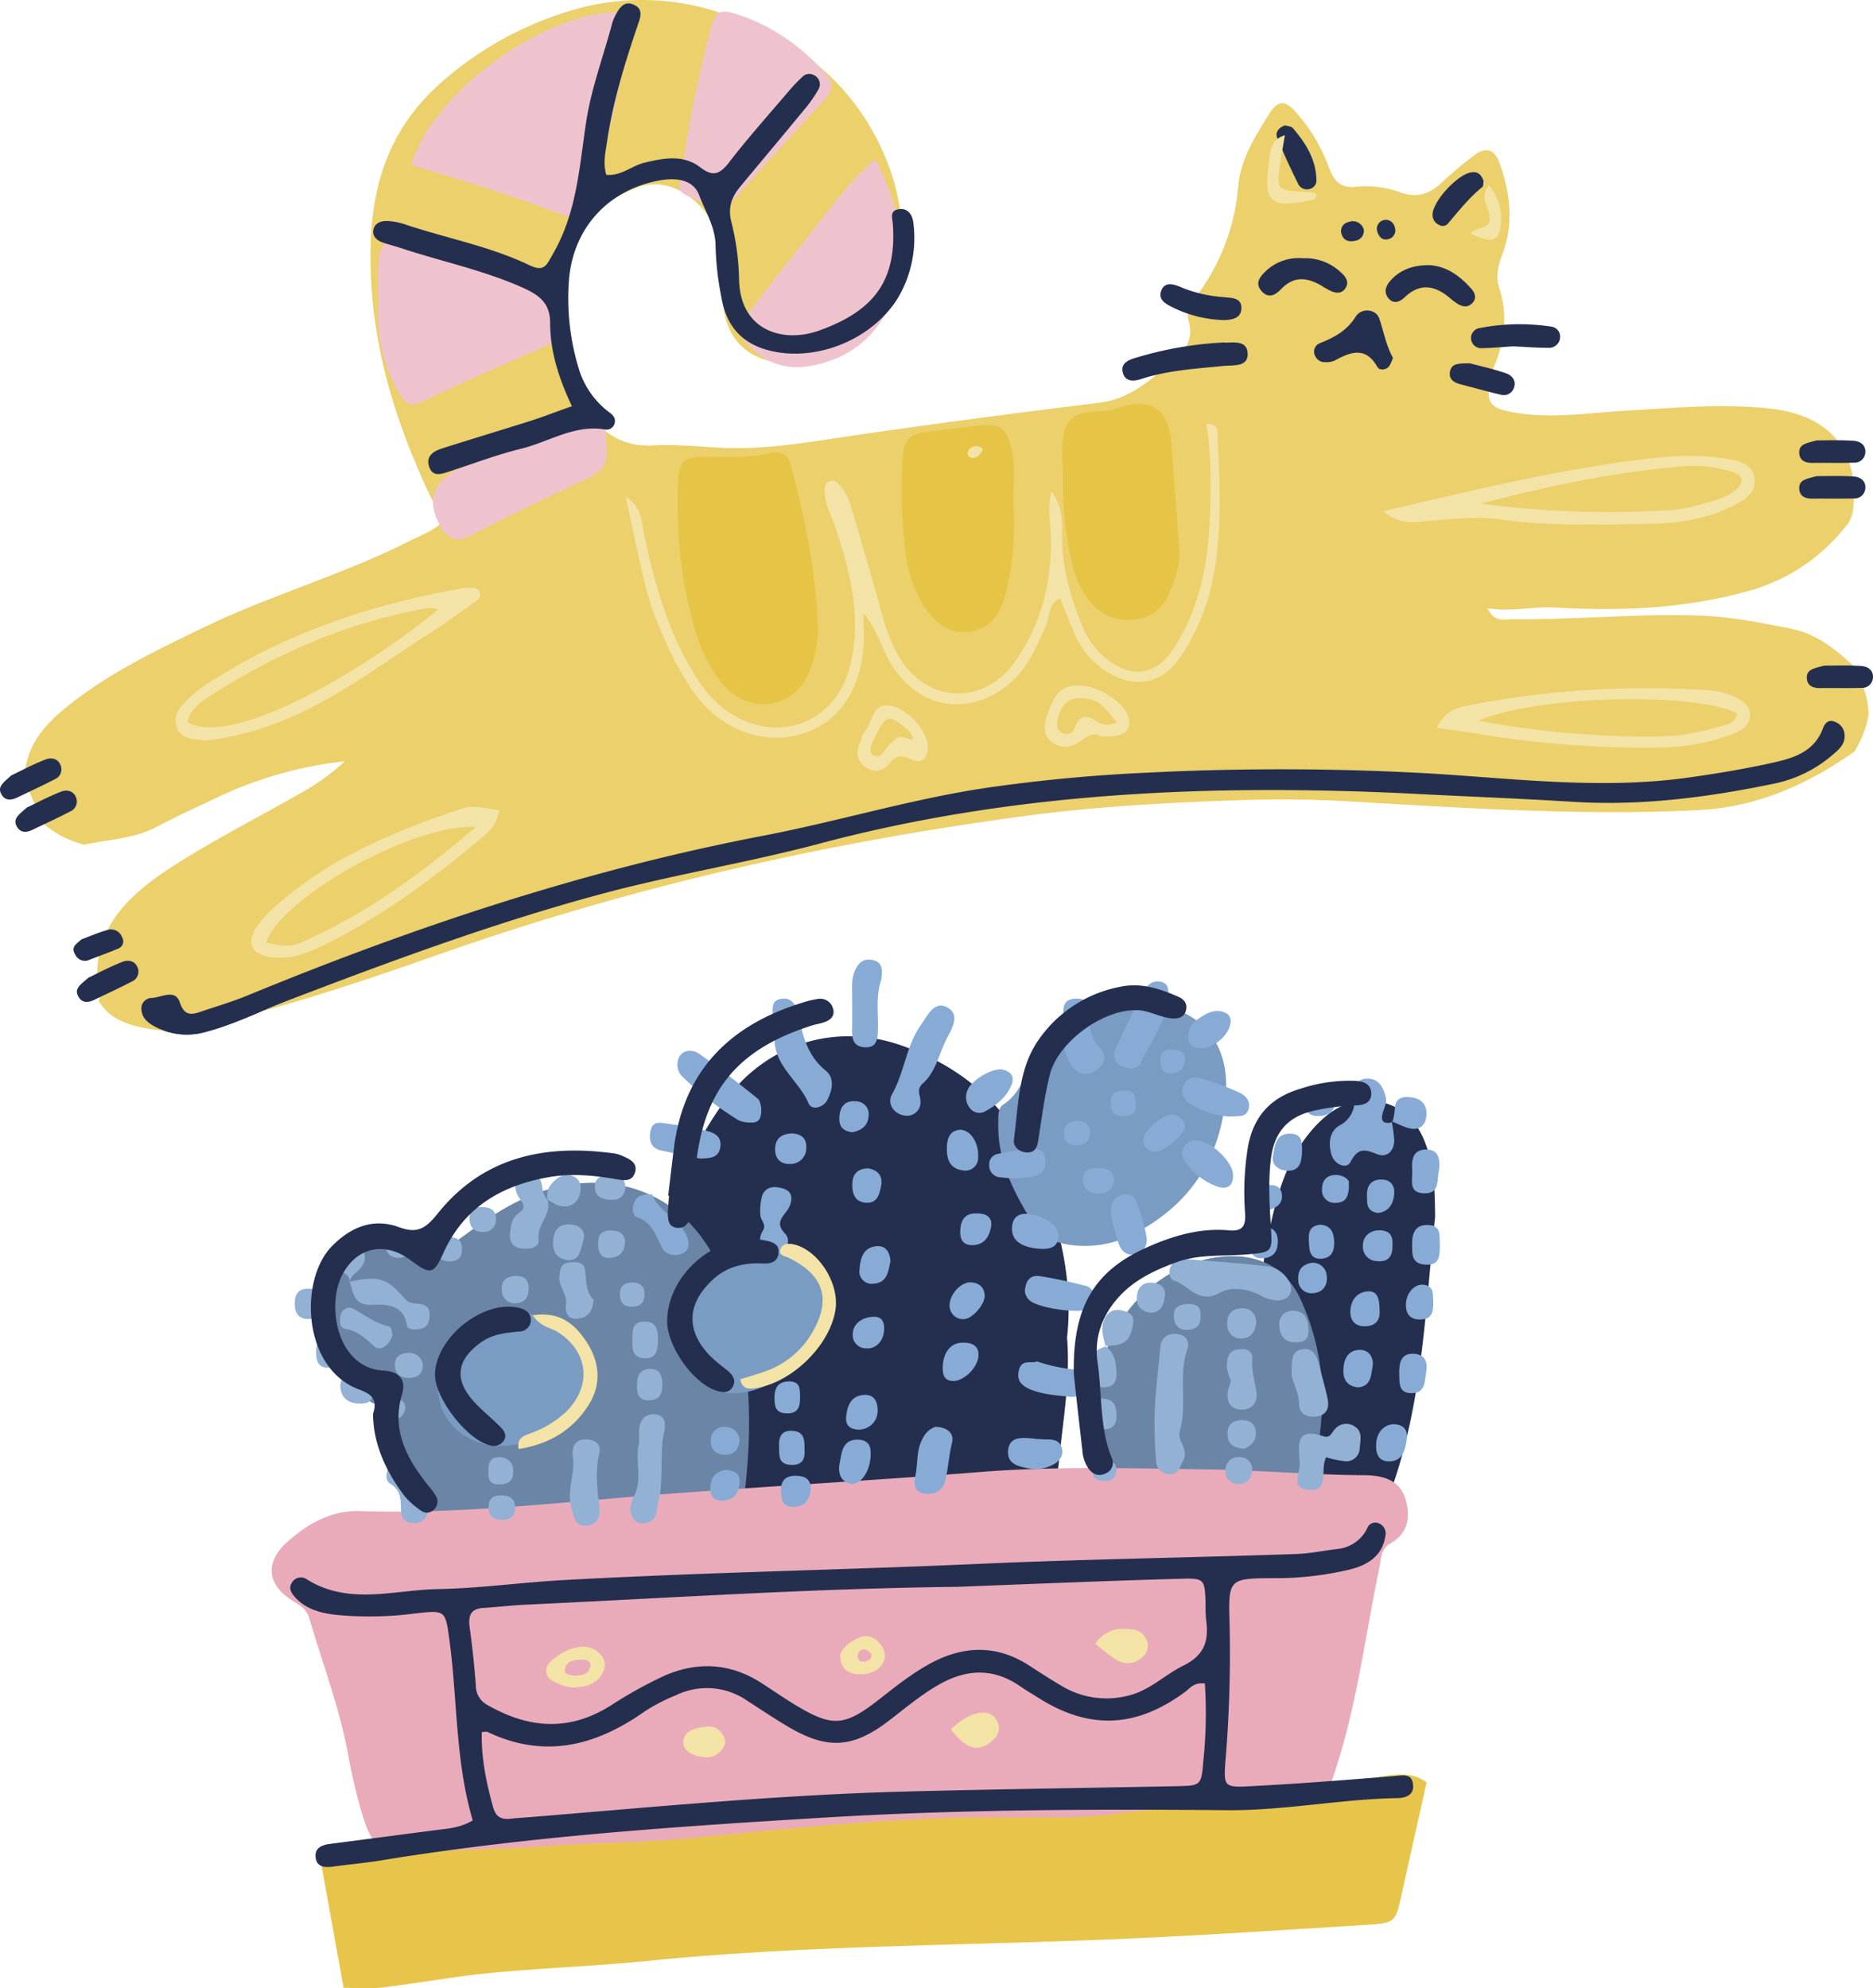 <svg xmlns="http://www.w3.org/2000/svg" viewBox="0.033 0.007 491.554 521.714" style=""><g><g data-name="Layer 2"><g data-name="Ñëîé 1"><path d="M280.07 351c.9 11.1-1.08 21.71-2.11 32.37-.87 9.09-4.63 17.4-7.79 25.84a9.21 9.21 0 0 1-5.2 5.29c-20 8.67-40.54 9.07-61.28 3.37-9.78-2.69-15.59-9.8-18.44-19.35a138.82 138.82 0 0 1-5.34-32.5c-.16-3.16-.28-6-3.17-8.25s-3.85-5.6-3.51-9.13c1.32-13.46 1.6-27.07 6.42-40A74.53 74.53 0 0 1 192.56 286c11-12.85 27.81-17.25 43.73-11.78 18.62 6.39 31 19 37.76 37.3 4.75 12.86 7.51 26.01 6.02 39.48z" fill="#242f4f"></path><path d="M376.67 319.26c-2.85 26.62-3.37 53.65-14.35 78.8-2.35 5.39-3.94 11.32-10.43 13.61-2.19.77-2.14 3.08-2.62 5a40.72 40.72 0 0 1-2.24 7.26c-1.92 4.06-5.94 6-9.68 5.1-3.93-.95-6.48-4.27-6.44-8.81a30.73 30.73 0 0 1 .91-5.83 218.33 218.33 0 0 0 4.58-32.69c.18-3.49.47-6.54-3.73-8.35-3.39-1.45-4.56-5-4.29-8.58 1.21-16.33 2.18-32.71 6.37-48.64 1.89-7.15 4.68-13.93 9.6-19.63s10.93-9.2 18.66-7.19c7.42 1.93 10.65 7.77 12.34 14.77 1.21 5 1.24 10.07 1.32 15.18z" fill="#242f4f"></path><path d="M90.2 521.6c-2.25-12.5-4.34-24.06-6.55-36.31a46.3 46.3 0 0 1 6.74-.73c25.77 1.05 51.26-2.72 76.88-4.26 26.19-1.59 52.4-2.87 78.6-4.27 31.27-1.68 62.56-3.15 93.8-5.18 6.95-.45 13.73-3 20.65-4.28 4.93-.88 10.07-2 14.1 1.14-2.22 10-4.37 19.54-6.49 29.13-1.66 7.5-1.63 7.76-9.22 8.23-23.94 1.49-47.88 3.1-71.85 4-38.91 1.49-77.87 1.55-116.67 5.45-13.76 1.39-27.6 1.86-41.36 3.17-9.51.91-18.93 2.68-28.43 3.81-3.32.43-6.73.1-10.2.1z" fill="#e7c54a"></path><path d="M103.42 371.7a51.5 51.5 0 0 0-5.26-3.42c-13.56-6.56-13.65-20.87-9.42-31.4 4.07-10.13 12.44-12.77 21.9-7.36a17.33 17.33 0 0 1 2 1.37c7.64-5.3 14.35-11 22-15 21.26-11.2 45.72-5.83 55.51 19.91 7.16 18.84 7.63 38.58 5 58.39-.87 6.67-5.43 10.75-11.67 11.91-17.7 3.27-35.27 8.06-53.6 5.93a90.63 90.63 0 0 0-10.94-.33c-6.66.06-10.29-2.15-11.41-8.7-1.79-10.26-2.77-20.63-4.11-31.3z" fill="#6a85a6"></path><path d="M288.15 373.48c.2-3.79.11-8.33.72-12.77 2.05-15.12 15-28.32 29.7-30.68 10.44-1.68 18.79 1.76 23 11.38a63.47 63.47 0 0 1 5.43 21.86c.41 8.6-1.09 17.36-2.5 25.93-1 6.26-5.27 8.77-11.53 8.62a143.92 143.92 0 0 0-15 .28c-3.28.26-5.24 2-5.9 5.86-1.09 6.32-4.28 8.89-9.32 8.88-4.72 0-8.55-3.08-10-8.7a157.22 157.22 0 0 1-3.49-16.48c-.75-4.43-.75-8.97-1.11-14.18z" fill="#6a85a6"></path><path d="M266.14 476.89c-29.46-.44-57.46 2.82-85.48 5.49-12.91 1.23-25.86 1.08-38.78 2.1-10.65.83-21.38.59-32 1.7-9.13 1-12.09-1.05-14.78-10.08a146.81 146.81 0 0 1-3.69-15.61c-2.23-12.26-6.7-23.85-10.17-35.74-.75-2.57-2.29-3.39-4.25-4.6-7-4.29-7.58-10.33-1.31-15.79 5.34-4.65 11.4-8.13 19-7.87 25.69.85 51.17-2.17 76.71-4.19 28.61-2.25 57.29-3.76 85.9-6.05 19.73-1.58 39.47-.95 59.19-.69 13.78.19 27.56 1.44 41.36 1.53 4.75 0 9.37 1 11 6.1 1.44 4.52.91 9.08-3.89 11.8-2.68 1.52-2.43 4.14-2.95 6.57-3.4 16.23-5.46 32.74-10.21 48.69-4 13.21-3.91 13.34-17.65 13.19a302.48 302.48 0 0 0-43 2.7c-8.76 1.16-17.51.45-25 .75z" fill="#e9abba"></path><path d="M298.89 263.31c14.86 0 24 9.24 22.84 23.94-1.25 16.38-9.21 28.75-23.91 36.42a27.83 27.83 0 0 1-16.4 3.06c-4.1-.47-8-2-10.11-5.45-5.09-8.12-9.57-16.6-9.28-26.65 0-1.71-.13-3.85 1.27-4.76 4.85-3.15 5.93-8.75 9-13 6.56-8.95 15.02-14.37 26.59-13.56z" fill="#7a9bc2"></path><path d="M177.8 347.46c.14-14.84 11.29-24.16 25.63-21.41 12.42 2.39 18 15.31 11.09 25.94a31.74 31.74 0 0 1-11.73 10.73c-13.52 7.28-25.14.13-24.99-15.26z" fill="#7a9bc2"></path><path d="M136.49 344.7c7.53-.07 14.3 4.44 16.66 11 2.22 6.13-.15 13.41-5.84 18a25.86 25.86 0 0 1-14.73 5.64c-9 .67-16.65-5.35-17.47-13.44-1.15-11.23 3.27-17.78 13.38-19.54 2.76-.46 5.27-2.09 8-1.66z" fill="#7a9bc2"></path><path d="M308.45 350c3.07.14 3.85 2.12 3.18 4.08-2.42 7 .09 14.45-2 21.52-.73 2.51 2.66 4.85.78 7.93-.88 1.43-1.06 3.32-3.13 3.3a3.61 3.61 0 0 1-3.87-3.62c-.24-3-.35-6.12-.38-9.1-.07-7 .91-13.94 1.57-20.9.26-2.39 1.99-3.21 3.85-3.21z" fill="#93b1d4"></path><path d="M335.47 341.23a9.07 9.07 0 0 1-4.77-1.41c-3.45-1.74-7.6-2.25-10.55-.59-5.55 3.12-8.12-2-12-3.21-1.15-.35-1.59-2.2-.86-3.69a3.22 3.22 0 0 1 3.32-2c7.38.6 14.77 1.1 22.12 1.94a7.74 7.74 0 0 1 5.43 3.68c1.67 2.6.37 5.16-2.69 5.28z" fill="#93b1d4"></path><path d="M365.25 294.19a35.41 35.41 0 0 1 .69 5c0 2.78-1.92 4.64-4.3 3.73-3.27-1.25-5.11-2-7.19 2-1 2-4.26.65-5-2-.8-2.84-.58-6 2.11-7.59a7.15 7.15 0 0 0 3.86-7.57c-.2-2.41.49-4.72 3.45-4.74s4.24 2.28 4.84 4.89c.41 1.75-.74 3.24-.95 4.87-.27 2.13 1.29 2 2.75 1.7z" fill="#88abd6"></path><path d="M202.66 267.75c.46-2.39-.79-5.32 2.59-5.69 2.83-.3 3.76 1.87 4.27 4.22 1.19 5.48 2.4 10.8 7.24 14.67 2.42 1.93 1.7 5.24.36 7.75-1.05 2-4.11 2.7-4.86.87-2.41-5.81-8.6-9.49-8.94-16.35-.1-1.95-.47-3.89-.66-5.47z" fill="#88abd6"></path><path d="M238.59 292.74c-3.35.34-6.05-2.8-4.45-5.62 3.3-5.8 3.68-12.73 7.62-18.24 1.79-2.51 3.43-6.33 6.83-4.56 3.56 1.85 1.29 5.56-.07 8.17-2.06 3.95-2.82 8.69-6.26 11.76-1.82 1.62-.72 3-.68 4.53a3.52 3.52 0 0 1-2.99 3.96z" fill="#88abd6"></path><path d="M199.79 290.55c.16 2.73-.43 4.13-2.69 4a7.46 7.46 0 0 1-3.24-.59 85.26 85.26 0 0 1-14.54-11.26 4.42 4.42 0 0 1-1-5.41c1.14-2 3.68-1.86 5.25-.75 5.24 3.71 10.29 7.69 15.29 11.71.74.59.81 1.98.93 2.3z" fill="#88abd6"></path><path d="M306.74 262.41c-1.1 5.84-4.58 11-7.37 16.47-1 1.93-3.46 1.7-5.3.75a3.32 3.32 0 0 1-1.25-4.45c2.41-5.35 5.06-10.6 7.87-15.75a3.59 3.59 0 0 1 4.37-1.71c2.07.73 1.43 2.73 1.68 4.69z" fill="#88abd6"></path><path d="M167.77 378.6c0-1.11-.06-2.23 0-3.34.16-2.59 1.43-4.34 4.16-4.16s2.83 2.66 2.44 4.42c-1.4 6.23 0 12.66-1.62 18.87-.48 1.87-.15 4-2.36 4.94a3.26 3.26 0 0 1-3.88-.54c-1.71-2-1.09-4.15-.05-6.22 2.26-4.48.17-9.39 1.31-13.97z" fill="#93b1d4"></path><path d="M348.06 382.38c-1.69 3.56 1 8.89-4.35 8.57s-2.28-4.52-2.58-7.49c-.52-5.31-.53-8.77 6.24-6.59 1.91.62 2.21-1.18 3.11-2a3.92 3.92 0 0 1 5.32-.39c1.87 1.33 1.22 3.54 1.08 5.44a3.49 3.49 0 0 1-3.9 3.49 26.93 26.93 0 0 1-4.92-1.03z" fill="#93b1d4"></path><path d="M231.33 257c-1.52 4.4-.75 8.93-.89 13.38-.08 2.47-.39 4.63-3.54 4.42-3-.21-3.31-2.34-3.25-4.8.09-3.64 0-7.28 0-10.92a11.07 11.07 0 0 1 .36-3.32c.72-2.24 1.91-4.3 4.68-3.91 3.14.41 2.91 2.85 2.64 5.15z" fill="#88abd6"></path><path d="M150.48 383a15.59 15.59 0 0 1-.18-1.66c0-2.35 1.08-3.62 3.52-3.62s4 1.23 3.5 3.54c-1.09 4.69-.6 9.28 0 13.92.31 2.48-.26 4.71-3 5.11-3.34.48-3.54-1.93-4.32-4.62-1.26-4.41.75-8.42.48-12.67z" fill="#93b1d4"></path><path d="M279.05 269.44a5.89 5.89 0 0 1 0-.84c.39-2.52-1.13-6.25 3.12-6.55 4.41-.31 3.4 3.4 3.7 6s.73 4.74 2.73 6.76c2.18 2.21 1.31 4.78-1.27 6.26s-4.83.66-6.36-1.91c-1.8-3.01-1.97-6.35-1.92-9.72z" fill="#88abd6"></path><path d="M245.49 374.41c3.14.07 5 1.64 4.4 4.15-.79 3.26-1 6.58-1.74 9.8-.58 2.69-2.87 4.11-5.77 3.5-2.63-.56-2.51-2.75-2.1-4.68.68-3.23.19-6.69 1.91-9.72a5.73 5.73 0 0 1 3.3-3.05z" fill="#88abd6"></path><path d="M91.76 336.34c7.51-1.69 9.76-1.09 14.54 4.47 1.36 1.57 3 1.06 4.58 1.48 1.75.47 2 1.77 1.88 3.23s-.59 2.76-2.23 3.12c-1.39.29-3.52.45-3.71-.91-.8-5.55-5.84-5.52-8.82-5.35-5.22.28-5.15-3.05-6.21-6z" fill="#93b1d4"></path><path d="M339 360.6c0-3.77 0-5.93 2.45-6.48 2.74-.62 4 1.07 4.64 3.54.78 3.2 1.76 6.36 2.41 9.58.41 2.09-.29 4-2.69 4.41s-4.82-.43-4.83-3.15c-.06-3.43-1.98-6.34-1.98-7.9z" fill="#93b1d4"></path><path d="M143.62 314.77c1.47 3.86-2.79 6.42-2.23 10.33.34 2.3-2.35 2.73-4.4 2.51-2.38-.26-3.35-1.79-3.11-4.09.2-2 .54-3.94 2.27-5.18 1.4-1 1.7-1.87.58-3.36-2-2.65-2.21-5.43 1.43-6.57s4 1.74 4.4 4.39a7.09 7.09 0 0 0 1.23 2.17z" fill="#93b1d4"></path><path d="M183.78 304c-3-.61-6.58-1.3-10.13-2.08-2.84-.62-3.39-2.71-2.9-5.16.57-2.85 2.87-2.14 4.7-1.88 3.34.48 6.66 1.06 9.94 1.83 2.32.54 4.29 1.71 3.62 4.65-.56 2.45-2.6 2.58-5.23 2.64z" fill="#88abd6"></path><path d="M322.88 293a21.18 21.18 0 0 1-10.56-3.49 3.6 3.6 0 0 1-1.82-4.24 3.53 3.53 0 0 1 4.69-2.34 76.92 76.92 0 0 1 10.06 3.74c1.79.81 3.22 2.43 2.33 4.7-.78 1.92-2.73 1.4-4.7 1.63z" fill="#88abd6"></path><path d="M269 338.91c.15-3.18 1.72-4.39 3.89-4.06 4.14.63 8.23 1.6 12.29 2.61a3.33 3.33 0 0 1 .53 6c-2.55 1.35-13.27-.24-15.44-2.23a3.79 3.79 0 0 1-1.27-2.32z" fill="#88abd6"></path><path d="M272.19 357.24a43 43 0 0 0 10 2.13c1.95.25 2.54 1.79 2.45 3.71-.12 2.5-1.71 3.67-3.79 3.43-3.55-.4-7.16-.55-10.58-2-2.51-1.08-3.49-2.64-2.78-5.17.79-2.76 3.22-1.46 4.7-2.1z" fill="#88abd6"></path><path d="M172.27 313.51c-1.66-.15-1.18-.2-1.13-.09 2 4.88 7.81 6.62 9.41 11.67.49 1.54.22 3.43-1.91 4s-4 .05-5-1.91c-1.55-3.1-2.46-6.42-6.39-7.78-1.43-.5-1.47-2.83-.47-4.47.8-1.34 2.07-1.7 5.49-1.42z" fill="#88abd6"></path><path d="M291.54 318.88c0-2.87.57-4.93 3.38-5.44s3.3 1.73 3.95 3.48a47.62 47.62 0 0 1 2 7.3c.4 2.1-.25 4-2.49 4.76s-3.93-.43-4.68-2.41c-.95-2.57-1.52-5.38-2.16-7.69z" fill="#88abd6"></path><path d="M112.83 394.56c-.46 2.39-.72 4.45-3.11 5s-4.32-.68-4.43-2.75c-.15-3 .28-5.63-2.93-7.55-1.31-.78-1-3.09-.14-4.67a3.15 3.15 0 0 1 3.6-1.53c2 .43 2.65 2.08 2.46 3.85-.28 2.56.47 4.21 2.93 5.28.79.34 1.2 1.72 1.62 2.37z" fill="#93b1d4"></path><path d="M322.85 361.67a7.49 7.49 0 0 1-.56-5.43c.57-2 2.22-2.27 4-2.21a2.28 2.28 0 0 1 2.38 2.72c-.17 2.8.56 5.42 1.06 8.12s-.74 5.11-4 5c-2.76-.13-3.86-2.06-3.47-4.67.15-1.38 1.16-2.61.59-3.53z" fill="#93b1d4"></path><path d="M313.76 299.22c3.59-.19 9.61 5.27 9.86 8.9.24 3.29-1.82 4.09-4.23 3.19a17.67 17.67 0 0 1-8.44-6.63 3.45 3.45 0 0 1 2.81-5.46z" fill="#88abd6"></path><path d="M200.37 322.69c.77-1.52-.77-2.58-.78-3.9a15.05 15.05 0 0 1 .42-4.9c.94-2.75 3.42-2.67 5.6-2 2.39.74 2.47 2.68 1.59 4.74-1 2.23-4.25 3.86-1.13 7.07 1.3 1.34 1 3.73-1.18 5a3.36 3.36 0 0 1-3.17.3c-2.27-.94-2.52-2.73-2.05-4.81a7.54 7.54 0 0 1 .7-1.5z" fill="#88abd6"></path><path d="M266.7 309.21a43.59 43.59 0 0 1-4.54-.34 3 3 0 0 1-2.51-3 2.79 2.79 0 0 1 2.28-3.09 79.62 79.62 0 0 1 8.3-1.31c2.1-.24 4 .12 4.17 2.85.17 2.29-.69 3.86-3 4.29-1.68.39-3.4.45-4.7.6z" fill="#88abd6"></path><path d="M271.92 377.58c.09 0 1.77.11 3.45.15s2.82.56 3.29 2.08c.58 1.87-.34 3.32-1.85 4.29a9.82 9.82 0 0 1-7.34 1.09c-2.61-.48-5.22-1.31-4.86-4.66s3.01-3.53 7.31-2.95z" fill="#88abd6"></path><path d="M262.84 280.6c2.39.42 3.59 1.8 2.63 4.13-1.32 3.25-4 5.31-7 6.95a3.09 3.09 0 0 1-3.83-.85 4.49 4.49 0 0 1-.69-4.73c.86-2.54 6.15-5.7 8.89-5.5z" fill="#88abd6"></path><path d="M155.8 341c-.18 3.13-1.54 4.74-4.12 5-2.8.31-3.4-1.73-3.1-3.81.39-2.71-2-4.59-1.74-7.2.14-1.79.31-3.46 2.47-3.71 1.67-.19 3.88-.29 4.21 1.71.48 3.01.13 6.01 2.28 8.01z" fill="#93b1d4"></path><path d="M323 268.08c-.25 4.19-6.06 8.11-9.4 6.73a2.35 2.35 0 0 1-1.61-1.76c-.53-2.56.57-4.37 2.57-5.74s4.32-2.78 7-1.57a2.31 2.31 0 0 1 1.44 2.34z" fill="#88abd6"></path><path d="M272.76 327.67c-4.75-.36-7.29-2.24-7.14-5.46.12-2.76 1.68-4 4.44-3.64 4.79.64 8 3.22 7.73 6.13-.24 2.3-1.74 3.22-5.03 2.97z" fill="#88abd6"></path><path d="M223.4 389.37c-2.74-.51-3.53-2.86-3-5.47s.62-6.45 5.13-6.12c2.57.18 3.12 1.91 3 4-.08 4.1-2.44 7.82-5.13 7.59z" fill="#88abd6"></path><path d="M103.05 350.12c-.64 2.91-3.24 4.6-4.77 3.19-2.38-2.19-4.41-4.1-7.75-4.64-1.37-.23-1.42-2.19-1.08-3.59a2.35 2.35 0 0 1 3.2-1.76c3.13 1.77 6 4 9.63 4.8.41.09.56 1.41.77 2z" fill="#93b1d4"></path><path d="M252.87 352.31c2.87 0 4.17 1.26 3.93 3.67-.31 3.14-4.05 6.53-6.7 6.39-2.29-.13-2.66-1.61-2.65-3.45.02-4.2 2.26-6.72 5.42-6.61z" fill="#88abd6"></path><path d="M311.09 295.37c-.21 2.57-6 7.11-8 6.81-1.86-.27-3.19-1.27-2.93-3.34.35-2.7 5.56-6.77 7.95-6.36a3.79 3.79 0 0 1 2.98 2.89z" fill="#88abd6"></path><path d="M377.74 306.73c-.73 2.63.46 6.82-4.4 6.37-3.74-.35-2.54-3.62-2.68-5.87-.16-2.53-.09-5.39 3.34-5.59s4 2.25 3.74 5.09z" fill="#88abd6"></path><path d="M341.73 302.64c-.16 2.28-.58 4.82-4.14 4.52-2.25-.18-3.9-1.66-3.48-3.83.49-2.51.55-5.92 4.55-5.86 3.34.05 3.07 2.53 3.07 5.17z" fill="#88abd6"></path><path d="M252.13 296.44c2.74.16 4.83 3.57 4.6 7.25a3.32 3.32 0 0 1-3.94 3.42c-3.54-.4-4.36-3-4.25-6.16.1-2.58.94-4.36 3.59-4.51z" fill="#88abd6"></path><path d="M362.1 343.67c.15 2-.36 4-3.29 4.32-2.73.27-4.39-1.13-4.39-3.71s1.32-5 4.17-5.39c3.11-.42 3.41 2 3.51 4.78z" fill="#88abd6"></path><path d="M377.91 326.37c0 3.17 0 5.73-3.8 5.47s-3.42-2.89-3.47-5.4c-.06-2.84.84-5.09 4.08-5 3.82.05 2.98 3.15 3.19 4.93z" fill="#88abd6"></path><path d="M366.27 373.75c2.6.24 3.26 1.95 2.92 4.16-.43 2.91-1.29 5.77-5 5.54-2.44-.16-3.1-2.16-3-4.31.02-3.36 2.27-5.65 5.08-5.39z" fill="#88abd6"></path><path d="M356.35 364.05c-2.76-.35-3.84-2.05-3.76-4.58.08-2.73 1.12-5.13 4.11-5.26 2.7-.12 3.95 2.05 3.54 4.5-.38 2.29-.5 5.15-3.89 5.34z" fill="#88abd6"></path><path d="M254.45 336.48c2.24 0 3.82 1 4 3.35s-3.36 6.48-5.66 6.31a3.49 3.49 0 0 1-3.5-3c-.45-2.79 2.34-6.4 5.16-6.66z" fill="#88abd6"></path><path d="M233.74 330.91c-.59 2.47-.68 5.66-4.43 5.93a3.24 3.24 0 0 1-3.72-3.61c.23-2.77.77-5.87 4.43-6.22 2.38-.22 3.51 1.36 3.72 3.9z" fill="#88abd6"></path><path d="M227.89 306.58c2.42.41 3.89 1.86 3.39 4.57-.42 2.19-1 4.68-4 4.44-2.79-.21-3.6-2.22-3.58-4.76s1.19-4.21 4.19-4.25z" fill="#88abd6"></path><path d="M367.24 360.68c-.05-3.19.46-5.65 3.93-5.45 2.9.17 3.61 2.28 3.16 4.76-.42 2.32-.1 5.45-3.65 5.57-3.78.13-3.29-2.9-3.44-4.88z" fill="#88abd6"></path><path d="M290.18 353.3c-.49-2.14-1.31-4.2-.55-6.52 1.07-3.23 3.44-3.5 6-2.6 2.36.83 1.95 2.78 1.44 4.88-1 4-4.05 4-7.13 4.12z" fill="#93b1d4"></path><path d="M365.49 294.42a17.18 17.18 0 0 0 .59-3.19c0-3.27 2.1-3.61 4.53-3.26 3.16.45 4.2 2.77 3.66 5.49s-2.76 3.24-5.24 2.35c-1.28-.46-2.51-1.06-3.77-1.61z" fill="#88abd6"></path><path d="M225 375.1c-2.05-.14-3.1-1.27-2.9-3.3.28-3 1.31-5.65 4.84-5.78 2.4-.09 3.42 1.64 3.42 3.91a4.92 4.92 0 0 1-5.36 5.17z" fill="#88abd6"></path><path d="M149 330.67c-3.45-.52-4-2.81-3.74-5.52s1.79-4 4.37-3.85 4.26 1.56 3.46 4.31c-.68 2.19-.76 5.2-4.09 5.06z" fill="#93b1d4"></path><path d="M343.44 349.08c.1 2.8-1.66 3.22-3.84 3.11-2.91-.14-3.75-2.23-3.82-4.54a3.37 3.37 0 0 1 3.63-3.7c3.36.05 3.92 2.47 4.03 5.13z" fill="#93b1d4"></path><path d="M166 352c0-2.4-.27-5 2.84-5.2 3.47-.25 3.94 2.24 3.87 5-.06 2.32-.28 4.63-3.37 4.61s-3.43-2.21-3.34-4.41z" fill="#93b1d4"></path><path d="M289.94 353.18c2.78 1.71 3 4.54 3.1 7.34.08 1.87-.75 3.27-2.78 3.48-2.21.22-3.93-.68-4.37-2.93-.72-3.71.29-6.62 4.32-7.74a2.7 2.7 0 0 0-.27-.15z" fill="#93b1d4"></path><path d="M256.55 318.4c2.29 0 4 1 3.59 3.44s-1.62 4.77-4.74 4.88c-2.55.1-3.44-1.43-3.37-3.68.1-2.85 1.23-4.82 4.52-4.64z" fill="#88abd6"></path><path d="M365.47 326.91c.06 3.09-1.42 4.32-4.16 4a3.73 3.73 0 0 1-3.59-3.89c-.13-2.71 2.11-4.49 5-4.15 2.71.32 2.82 2.22 2.75 4.04z" fill="#88abd6"></path><path d="M229.14 345.54c1.82-.13 2.88.72 2.93 2.84.08 3.28-2 5.68-4.79 5.43a3.49 3.49 0 0 1-3.44-3.87c.01-2.41 2.36-4.33 5.3-4.4z" fill="#88abd6"></path><path d="M212.78 391.22c-.33 2.36-1.62 4.3-4.79 4.18-2.7-.1-2.9-2-3-4.15-.09-2.93 1.39-4.1 4.11-4 2.24.08 3.9.85 3.68 3.97z" fill="#88abd6"></path><path d="M93.24 360.77c2.89.22 4.7 1.66 4.76 4.71 0 2.16-1.54 2.84-3.37 2.83-2.81 0-5-1.15-5.26-4.25-.21-2.61 1.63-3.28 3.87-3.29z" fill="#93b1d4"></path><path d="M376.17 341.23c.14 2.93-.29 5-3.4 5q-3.56.06-3.76-3.48c-.18-3.18 2.13-6 4.74-5.62 2.81.42 2.25 2.71 2.42 4.1z" fill="#88abd6"></path><path d="M190.75 385.69c1.8.26 3.45.71 3.39 3-.06 2.88-1.26 4.94-4.41 5.09-1.91.09-3.25-.74-3.29-2.92-.06-3.04 1.27-4.86 4.31-5.17z" fill="#88abd6"></path><path d="M143.79 315a4.78 4.78 0 0 1 1.21-4.6c1.57-1.78 3.56-2.8 5.84-1.56 1.65.9 1.8 2.77 1.38 4.4a4.09 4.09 0 0 1-5 3.22c-1.27-.2-2.43-1.1-3.65-1.69z" fill="#93b1d4"></path><path d="M211.17 380.38c.21 2.59-.66 4.19-3.68 4-3.36-.19-2.9-2.65-3-4.8-.13-2.57.65-4.37 3.69-4.12s3.02 2.61 2.99 4.92z" fill="#88abd6"></path><path d="M208.12 297.42c2.21.2 3.62 1.28 3.51 3.7a4.14 4.14 0 0 1-4.23 4.31c-2.62.09-4.12-1.57-3.93-4.29s2.07-3.7 4.65-3.72z" fill="#88abd6"></path><path d="M89.67 354.13c0 2.44-.51 4.64-3.53 4.73-2.67.08-3.13-1.88-3.14-4 0-2.51.78-4.49 3.68-4.67s3 1.81 2.99 3.94z" fill="#93b1d4"></path><path d="M210 366.21c.09 3-.52 4.83-3.71 4.65-2.79-.16-3-1.95-3-4.07 0-2.6.89-4.31 3.9-4.3s2.71 2.23 2.81 3.72z" fill="#88abd6"></path><path d="M346.35 321.37c2.77.07 3.72 1.8 3.82 4.31s-.58 4.45-3.45 4.61c-2.67.14-3.07-1.87-3.15-3.86-.08-2.16-.48-4.62 2.78-5.06z" fill="#88abd6"></path><path d="M361.58 318.28c-3.11-.53-2.73-2.69-2.79-4.57-.1-2.69 1.2-4.28 3.94-4.2 2.41.07 3.4 1.68 3.19 3.93-.27 2.79-1.68 4.61-4.34 4.84z" fill="#88abd6"></path><path d="M173.86 363.09c0 2.46-.55 4.33-3.56 4.35-2.67 0-3.1-1.67-3.1-3.78 0-2.42.55-4.45 3.51-4.45 2.54-.01 3.08 1.79 3.15 3.88z" fill="#93b1d4"></path><path d="M350.58 288.69c-.12 2.71-1.62 4-4.24 4.16-2.27.12-3.7-.77-3.91-3.24-.27-3 1.58-4 4.06-4 2.07-.09 3.91.5 4.09 3.08z" fill="#88abd6"></path><path d="M194.11 378.28c-.38 2.4-1.82 3.61-4.07 3.45s-3.7-1.61-3.46-3.93a3.42 3.42 0 0 1 4-3.35 3.6 3.6 0 0 1 3.53 3.83z" fill="#88abd6"></path><path d="M223.71 297.09c-2.82-.32-3.57-1.89-3.37-4.16.22-2.63 1.48-4.19 4.31-3.95a3.38 3.38 0 0 1 3.32 4c-.21 2.63-2.16 3.73-4.26 4.11z" fill="#88abd6"></path><path d="M292.41 309.78c-.43 2.56-2.12 3.59-4.68 3.39a3.37 3.37 0 0 1-3.44-3.83c.07-2.76 2.1-2.82 4.13-2.83s3.84.58 3.99 3.27z" fill="#88abd6"></path><path d="M161.85 314.74c-3.52.36-5.34-.6-5.65-2.68-.4-2.68 1.38-3.87 4-3.85 2.15 0 3.82.6 3.9 3.1a3.17 3.17 0 0 1-2.25 3.43z" fill="#93b1d4"></path><path d="M91.79 336.34c.19-2.16-2.17-2.22-2.94-3.56a4.12 4.12 0 0 1 1.22-5.78 3.31 3.31 0 0 1 4.52.38c1.67 1.58 1.52 3.42.22 5.19-1 1.31-2.67 2-3 3.81z" fill="#93b1d4"></path><path d="M329.75 346.86c-.24 2.35-1.25 4.31-3.9 4.36a3.48 3.48 0 0 1-3.72-3.6c-.15-2.63 1.12-4.27 3.79-4.33 2.2-.05 3.58 1.19 3.83 3.57z" fill="#93b1d4"></path><path d="M293.07 371.54c0 2.43-1.18 3.63-3.58 3.46-2.81-.21-3.62-2-3.62-4.59s1.2-3.55 3.58-3.43c2.92.14 3.62 2.08 3.62 4.56z" fill="#93b1d4"></path><path d="M326.61 380.14c-2.64-.16-4.21-1.08-4.41-3.38s.7-3.73 3-4.06c2.17-.31 4 .45 4.36 2.66.44 2.51-1.15 3.98-2.95 4.78z" fill="#93b1d4"></path><path d="M301.85 344.46c-2.28-.37-3.55-1.74-3.47-4 .1-2.71 1.61-4.17 4.39-3.85 1.88.21 3.25 1.34 3 3.34-.25 2.22-.85 4.5-3.92 4.51z" fill="#93b1d4"></path><path d="M331.74 321.88c2.24.11 3.58 1.27 3.64 3.62s-.75 4.38-3.65 4.65c-2.53.22-3.55-.9-3.49-3.39s.55-4.45 3.5-4.88z" fill="#88abd6"></path><path d="M84.51 341.73c.14 2.56-.81 4.38-3.61 4.38-2.27 0-3.44-1.37-3.51-3.68-.09-2.54.69-4.32 3.62-4.3 2.38.02 3.48 1.28 3.5 3.6z" fill="#93b1d4"></path><path d="M344.33 331.36a3.62 3.62 0 0 1 3.9 3.48c.27 2.48-1.05 4.36-3.64 4.49a3.45 3.45 0 0 1-3.84-3.44c-.19-2.59 1.03-4.14 3.58-4.53z" fill="#88abd6"></path><path d="M354 310c.28 4.42-1.11 5.58-3.34 5.61a3.28 3.28 0 0 1-3.67-3.57c0-2.29 1.21-3.69 3.52-3.73S354 309.73 354 310z" fill="#88abd6"></path><path d="M138.77 338c0 2.16-.72 3.79-3.15 3.93a3.34 3.34 0 0 1-3.89-3.28c-.25-2.34 1-3.66 3.26-3.81s3.78.61 3.78 3.16z" fill="#93b1d4"></path><path d="M298.17 290.53c0 1.37-1.15 2.4-3.56 2.33-2.6-.08-3.17-1.53-3.08-3.78.11-2.77 2-2.89 4-2.88 2.23.01 2.64 1.49 2.64 4.33z" fill="#88abd6"></path><path d="M315.1 345c.17 2.33-.67 3.74-3.21 3.94s-3.65-1.24-3.79-3.43c-.17-2.54 1.51-3.32 3.79-3.35 1.98-.04 3.29.59 3.21 2.84z" fill="#93b1d4"></path><path d="M324.74 389.43c-2.38-.41-3.42-2-3.06-4.16s2.05-3.28 4.28-2.87a3.09 3.09 0 0 1 2.63 3.65c-.21 2.32-1.54 3.45-3.85 3.38z" fill="#93b1d4"></path><path d="M111 358c0 2.66-1.42 3.35-3.19 3.53-2.21.23-3.9-.64-4.13-3s1.3-3.47 3.55-3.54A3.56 3.56 0 0 1 111 358z" fill="#93b1d4"></path><path d="M126.42 316.73c2.29 0 3.91.79 3.77 3.36a3.14 3.14 0 0 1-3.23 3.19c-2.36.1-3.68-1.18-3.73-3.56-.04-2.12 1.17-3.01 3.19-2.99z" fill="#93b1d4"></path><path d="M108.22 326.41c-.08 2.17-1.16 3.63-3.51 3.64s-3.52-1.42-3.51-3.72a2.94 2.94 0 0 1 3-3.26c2.13-.07 3.85.69 4.02 3.34z" fill="#93b1d4"></path><path d="M333.38 317.37c-2.47-.11-4.07-.91-4.37-3.27-.29-2.2 1.17-3 2.95-3.09 1.93-.15 4.17-.23 4.49 2.39.29 2.29-1.28 3.45-3.07 3.97z" fill="#88abd6"></path><path d="M130.89 389.49c-3.06 0-2.62-2.24-2.65-4.13s.93-3.14 3-3a3.46 3.46 0 0 1 3.48 3.86c.02 2.54-1.55 3.37-3.83 3.27z" fill="#93b1d4"></path><path d="M164.09 325.83c-.13 2.59-1.34 4.14-4.07 4.25-2.18.08-2.86-1.24-3-3.11-.12-2.12.21-4 2.89-4.07 2.09-.07 3.97.29 4.18 2.93z" fill="#93b1d4"></path><path d="M169.14 338.67c.27 2.9-.77 4-2.74 4.18-1.79.15-3.37-.33-3.66-2.48-.24-1.84.25-3.41 2.32-3.77 2.24-.39 3.77.51 4.08 2.07z" fill="#93b1d4"></path><path d="M121.26 328c0 2.15-1.28 3-3.21 3s-3.26-.75-3.29-2.9c0-2.49 1.43-3.58 3.72-3.44 1.95.12 2.99 1.34 2.78 3.34z" fill="#93b1d4"></path><path d="M135.25 395.58c0 2.33-1.44 3.32-3.76 3.24-1.93-.07-3.13-1-3.22-3.09s.79-3.24 2.83-3.34 4.01.27 4.15 3.19z" fill="#93b1d4"></path><path d="M282.66 294.09c1.65.08 3.22.64 3.45 2.64.26 2.32-.92 3.66-3.3 3.73-1.8.05-3.36-.46-3.58-2.54-.23-2.33.97-3.59 3.43-3.83z" fill="#88abd6"></path><path d="M311.08 277.92c-.36 2.85-1.92 3.88-4.09 3.75s-2.49-1.84-2.42-3.64c.09-2.19 1.45-2.8 3.35-2.63s3.22.8 3.16 2.52z" fill="#88abd6"></path><path d="M293 385.4c.14 2.09-.91 3.14-2.94 3.22-1.52.05-2.95-.47-3.3-2a2.91 2.91 0 0 1 2.53-3.67 2.84 2.84 0 0 1 3.71 2.45z" fill="#93b1d4"></path><path d="M106.41 369.38c-.25 1.84-1.22 3-3.15 2.94-1.77-.06-2.05-1.47-2.05-2.86a2.21 2.21 0 0 1 2.52-2.42c1.44.05 2.6.63 2.68 2.34z" fill="#93b1d4"></path><path d="M124.1 477.67c-4.59-15.57-4-31.55-6.1-47.18-1.08-7.94-1-8-8.8-7.15a91.58 91.58 0 0 1-21.12.38c-3.93-.47-7.8-1.46-10.64-4.64-1-1.11-1.73-2.37-.82-3.76a2.71 2.71 0 0 1 3.71-1.05c11.08 7.11 23.08 2.9 34.66 2.7 11-.2 21.94-1.76 32.93-2.36 36.36-2 72.78-2.65 109.16-4.26 27.65-1.23 55.31-1.62 83-2.58 3.64-.12 7.26-.86 10.89-1.32a9.69 9.69 0 0 0 7.94-5.57 2.23 2.23 0 0 1 2.81-1.23 2.88 2.88 0 0 1 1.9 3.38c-.8 5.24-4.61 7.61-9.19 8.77a83.92 83.92 0 0 1-20.13 2.31c-12 .06-11.91.16-11.56 12.52a339.82 339.82 0 0 1-1.1 35.53c-.5 6.53-.3 6.89 6.26 6.55 12.68-.64 25.34-1.64 38-2.67 2.41-.19 4.78-.83 5 2.48.14 2.54-2 3.26-4.09 3.3-15 .25-29.72 3.3-44.73 3.17-35.58-.33-71.16-.18-106.69 2-38.59 2.34-77.17 4.91-115.39 11.18-4.17.68-8.4 1.05-12.59 1.62-2.14.29-4.24.15-4.54-2.4s1.67-3.28 3.81-3.56q13.84-1.8 27.69-3.61c2.97-.41 6.1-.45 9.73-2.55zm127.17-61.29c-37.84.42-75.59 2.93-113.37 4.69-3.66.17-7.3.62-11 .85-3.43.21-4 2.08-3.61 5.13.72 5 1.23 10.08 1.62 15.14a5.78 5.78 0 0 0 3.24 5.3c10.7 6.08 21.23 6.86 32 .14a115.36 115.36 0 0 1 14-7.81c8.82-3.94 17.57-3.5 25.83 1.87 2.84 1.84 5.64 3.77 8.52 5.53 9.87 6 13.06 5.88 22.07-1.16 4.45-3.48 8.82-7 13.85-9.7 8.68-4.6 17.23-4.78 25.67.64 2.84 1.84 5.68 3.69 8.6 5.4a22.77 22.77 0 0 0 17.15 2.6c5.79-1.28 9.77-5.49 14.71-7.92 5.8-2.85 6.75-6.74 6-12.19a37.15 37.15 0 0 1-.12-4.23c-.23-6.32-.25-6.59-6.73-6.39-19.51.54-38.97 1.37-58.43 2.11zm65 25.37c-2.94-.37-3.92 1.25-5.22 2.2-12.83 9.47-25.07 10-38.38 1.63-1.67-1.05-3.38-2.05-5-3.17-7.11-4.88-14.23-4.43-21.46-.24-4.67 2.7-8.75 6.17-13 9.42-9.41 7.18-16.17 7.54-26.45 1.43-3.63-2.16-7.15-4.52-10.71-6.81a18.51 18.51 0 0 0-18.55-1.41 48.1 48.1 0 0 0-8.26 4.26c-12.86 9.09-26.36 12.52-41.3 5.38-.23-.11-.56 0-1.47.05-.16 6.78 1.19 13.31 3 19.8.67 2.32 2 3.19 4.33 2.95 2-.21 3.93-.32 5.9-.48 32.33-2.64 64.64-5.77 97.08-6.64 24-.64 48-.95 71.94-1.43 6.48-.13 6.59-.16 7.11-6.51a121.81 121.81 0 0 0 .41-20.43z" fill="#242f4f"></path><path d="M370.62 208.26c-52.4-2.56-104.39-.51-155.48 13.1-18.8 5-38.12 8.09-56.91 13.12-28.09 7.53-55.37 17.62-82.51 28-7.11 2.72-13.91 6.2-21.33 8.18a18 18 0 0 1-13.17-1c-2-1-4-2.29-4.08-4.93a2.72 2.72 0 0 1 2.58-2.85c2.58-.08 6.27-2.53 7.48 1.1s3 3.35 5.63 2.46c4-1.37 8.07-2.55 12-4.16 43.93-18.1 88.82-33.05 135.6-42 20.22-3.88 40-10 60.44-12.83q20.16-2.81 40.46-3.71a696.73 696.73 0 0 1 75.37.3c22.49 1.44 45.07 4.2 67.65.82 7-1 13.95-2.17 20.83-3.7 5.49-1.21 11-2.87 13.25-9 .53-1.42 1.5-2.49 3.2-1.74a3.81 3.81 0 0 1 2.48 3.15c.26 2.26-1 3.72-2.55 5a34 34 0 0 1-15.64 8c-17.49 3.63-35 5.95-53 4.83-14.08-.88-28.2-1.4-42.3-2.14z" fill="#242f4f"></path><path d="M97.93 371c1.26-3.79-.37-5.18-3.61-6.38-14.94-5.49-15.84-28.76-7.19-37.61 4.92-5 10.81-7.51 17.62-5 4.83 1.77 7 .35 10.16-3.58 12-15 28.37-18.29 46.52-15.74a9.46 9.46 0 0 1 2.4.82c1.9.84 3.7 1.93 2.76 4.4-.74 2-2.56 1.91-4.29 1.6-6.14-1.08-12.26-1.72-18.5-.58-12.41 2.25-22.1 8-27.47 20-2.49 5.55-3.39 5.6-8.51 1.76-6.92-5.18-14.52-3.39-18.19 4.31-3.86 8.07-1 24 11.07 24.64 3.88.21 6 2.25 4.87 6.08-2.87 9.59 1.23 17 6.85 24.09a18.47 18.47 0 0 1 2 2.7 2.89 2.89 0 0 1-.73 3.8 2.53 2.53 0 0 1-3.14.1 21 21 0 0 1-4.39-3.9C101.33 386.09 98 379 97.93 371z" fill="#242f4f"></path><path d="M281.85 360.62c-.39-17.85 5.5-27.26 19.35-33.38 6.76-3 13.83-5.08 21.34-4.4 3.5.32 4.43-1.06 4.27-4.28a74.15 74.15 0 0 1 .75-17.71c1.53-8.23 6.2-13 14-15.24a40.88 40.88 0 0 1 14.18-2c2.11.14 4.1.79 4.17 3.25s-1.86 3.12-4 3.2a56.23 56.23 0 0 0-11.7 1.55c-6.78 1.72-9.87 6.11-10.65 12.58-.72 5.92-.35 11.85 0 17.77.41 6.57.43 6.65-6.48 7.21-6.16.5-12.39-.13-18.4 2.08-5.64 2.07-11 4.59-15.05 9.11-4.4 4.87-6.5 10.68-5.54 17.18 1.23 8.33.46 17 3.71 25a3 3 0 0 1-1.73 4.14c-1.77.79-3.26.19-4.4-1.37a9.44 9.44 0 0 1-1.58-4.76c-.89-7.55-1.72-15.16-2.24-19.93z" fill="#242f4f"></path><path d="M175.39 313.7c.51-4.19 1-8.38 1.52-12.57 2.6-20.28 14.71-32.16 33.62-38a24.25 24.25 0 0 1 4.1-1 3.48 3.48 0 0 1 4 2.41c.65 2-.61 3.14-2.38 3.73-1.07.36-2.2.51-3.27.86-19.76 6.34-28.58 17.32-30.44 38-.23 2.52-.17 5.07-.42 7.59a22.36 22.36 0 0 1-1 4.93c-.57 1.7-1.78 2.91-3.81 2.47-1.73-.38-1.94-1.88-2-3.29 0-1.69.19-3.37.3-5.06z" fill="#242f4f"></path><path d="M298 265.08c-8.76-.07-20.29 8.43-22.44 16.88-1.46 5.7-2.12 11.61-3.08 17.43-.3 1.89-1 3.19-3.18 3-2-.17-3.4-1.65-3.18-3.29 1.24-9.14 1.07-18.83 6.77-26.66a33.73 33.73 0 0 1 21.67-13.61c5.17-.94 10 .64 14.72 2.72 1.42.63 2.33 1.66 2.07 3.25-.34 2.11-2 2.58-3.78 2.42-3.42-.31-6.42-2.33-9.57-2.14z" fill="#242f4f"></path><path d="M175.12 346.76c0-12.81 13.75-24 26.15-21.18 1.76.4 3.32 1 3.09 3.21s-1.89 2.82-3.64 2.74c-5-.25-9.47.56-13.35 4-7.15 6.42-7.51 13.69-.78 20.45 1.39 1.39 3 2.52 4.54 3.8s2.15 2.85 1 4.42-3 1.13-4.65.52c-5.86-2.18-12.35-11.65-12.36-17.96z" fill="#242f4f"></path><path d="M114.2 360.57c.24-9.8 12.91-19.71 22.16-17.35 1.48.38 2.72 1.17 2.95 2.64a3 3 0 0 1-2.83 3.51c-3.68.37-7.24.64-10.41 3-6 4.4-6.89 9.33-2.07 14.95 2.2 2.55 4.92 4.64 7.3 7.05 1 1 1.93 2.28.88 3.74a3.23 3.23 0 0 1-3.76 1.09c-5.98-1.58-14.36-12.49-14.22-18.63z" fill="#242f4f"></path><path d="M194.31 361.93c2.25-.72 4.57-1.35 6.81-2.19a22.83 22.83 0 0 0 12.06-10.06c5.13-8.73 3.08-15.2-6.3-19.68-1-.47-2.43-.54-2.07-2 .42-1.67 1.95-1.81 3.41-1.5 6.39 1.33 12.07 10 11.1 17-1.37 9.71-12 19.86-21.8 20.84-1.52.13-2.78-.24-3.21-2.41z" fill="#f3e3a6"></path><path d="M139.81 345.15c7-1.16 11 2.27 13.93 6.62 3.53 5.16 4.35 11.12.89 16.7-4.18 6.73-10.44 10.49-18.5 11.75-.5-3.36 1.84-3.55 3.43-4.23a26.93 26.93 0 0 0 9.24-5.74c6.62-6.79 5.62-15.59-2.37-20.71-1.85-1.19-4.34-1.22-6.62-4.39z" fill="#f3e3a6"></path><path d="M150.28 442.8a11.31 11.31 0 0 1-2.77-.61c-1.73-.78-4-1.37-4.11-3.64-.12-1.77 1.39-2.94 2.79-3.9a14 14 0 0 1 2.87-1.66c3-1.12 6-1.59 8.48 1.08a3.93 3.93 0 0 1 .81 4.62c-1.53 3.13-4.35 4.05-8.07 4.11zm.25-3.09c1.89-.13 4-.08 4.44-2.53.23-1.36-1.12-1.74-2.18-1.69-1.9.09-4.08.18-4.52 2.57-.27 1.37 1.31 1.32 2.26 1.65z" fill="#f3e3a6"></path><path d="M287.51 431.3a8.49 8.49 0 0 1 7.63-3.89c2.35 0 4.54.3 5.68 2.67a3.76 3.76 0 0 1-.82 4.6 5.57 5.57 0 0 1-7 .87 46.43 46.43 0 0 1-5.49-4.25z" fill="#f3e3a6"></path><path d="M249.58 453.78c2.06-1.88 4.23-3.64 7-4.23 2-.43 4-.12 5.09 2 1.28 2.51 0 4.38-1.92 5.79-3.4 2.48-6.23 1.46-10.17-3.56z" fill="#f3e3a6"></path><path d="M232.25 434.82c-.27 2.78-3.35 4.7-6.93 4.51-3-.16-4.67-1.81-4.8-4.63-.12-2.43 4.91-5.83 7.46-5.34 2.32.43 4.49 3.22 4.27 5.46zm-3.67-1.06c-.41-.25-1-.95-1.64-.95a1.72 1.72 0 0 0-1.78 2.06c.26 1.26 1.37 1.39 2.44.92a1.43 1.43 0 0 0 .98-2.03z" fill="#f3e3a6"></path><path d="M190.41 457.06a5 5 0 0 1-5.55 4c-2.54-.18-5.69-1.4-5.49-4.11.23-3.13 3.78-3.7 6.46-3.9 2.47-.17 4.03 1.53 4.58 4.01z" fill="#f3e3a6"></path><path d="M489.83 190.17a24.43 24.43 0 0 0 .62-2.95c-.07-.71-.14-1.4-.21-2.08-.37-3.44-1.94-6.51-3-9.68-4.93-4.61-10-9-17.15-10.48-8.3-1.67-16.54-3.27-25.08-3.5-16.1-.43-32.14 1.19-48.22 1-2 0-4.57.95-6.38-2.86 6.42 1 12-.56 17.93-.19 16.93 1 33.78.29 50.32-4.28a49 49 0 0 0 25.67-16.9 8 8 0 0 0 2-4.37c1.84-15.29-5.87-24.82-21.34-26.61-12.7-1.47-25.35-.25-38 .48-9.55.55-19.07 2.12-28.67.64-7.52-1.16-8.53-2.54-7-9.81a21 21 0 0 1 1.15-3.19c2.5-6.51 3.23-13.13 1-19.87-1-3.17-.23-5.9.91-9 3-8 2-16.06-.9-23.94-1.32-3.59-3.73-4-6.58-1.79a107.49 107.49 0 0 0-8.43 7.06c-3.15 3-6.45 4.22-10.76 2.7A26.15 26.15 0 0 0 356 49c-4.3.51-6-1.66-7.27-5.24A45.28 45.28 0 0 0 340.61 30c-3.28-3.92-5.16-3.91-7.74.26-3.55 5.74-7.22 11.56-7.87 18.52a55.26 55.26 0 0 1-10.21 27.89c-1.68 2.31-3.65 4.85-2.8 7.66 1.44 4.75-1.22 8-4 10.33-5.72 4.73-11.2 10-19.3 11-21.25 2.62-42.48 5.39-63.66 8.47-12 1.74-23.92 4-36.15 3.35-5.91-.34-11.85-.92-17.74-.6-6.22.33-10.92-2-15-6.31-4.31-4.58-7.83-9.75-9.52-15.81C141 74.55 148.06 57.55 166 49.7c5.84-2.56 11-1.24 15.71 2.52a20.84 20.84 0 0 1 8 16.17c.13 3.39 0 6.78.05 10.17.31 10 6.29 16.16 16.36 16.81 12.89.83 25.33-8.38 28.86-21.56 3.8-14.18.78-27.55-6.22-39.89C219.93 18.5 205.91 9 189.47 3.51a64.11 64.11 0 0 0-38.36-1.08 89.92 89.92 0 0 0-36 19.87C103.38 32.94 98.17 46.24 97.41 62c-1.28 26.83 6.74 51.12 18.83 74.87-2.76 2.71-5.81 3.56-8.55 5-17.36 8.84-36.2 14.13-53.75 22.56-12.47 6-24.93 11.95-35.85 20.62-5.42 4.29-10.15 9.26-11.33 16.26a36.16 36.16 0 0 0-.38 3.74 60.8 60.8 0 0 1 3.13 7c.3.83.67 2.07 1.14 3.38l.45.41a26.3 26.3 0 0 0 11.1 5.81c6.33-1.39 13-1.54 18.89-4.65 5-2.63 10.13-5 15.22-7.39a103.57 103.57 0 0 1 34.18-9.84 55.17 55.17 0 0 1-10.13 7.52C68.89 213.9 57 219.92 45.86 227c-12.55 8-23.06 17.67-19.66 34.9-.11.23-.18.44-.27.65 3.56 6.68 12.55 7.51 20 8.21 23.81-4.69 46.81-12.41 69.58-20.42C165.75 232.67 217.24 221 269.92 214c18.2-2.42 36.46-3.36 54.75-4 9.59-.35 19.22-.28 28.79.26 30.67 1.73 61.28 3.83 92.07 2.33 15.82-.76 28.91-6.8 41.21-15.39a29.68 29.68 0 0 0 3.09-7.03z" fill="#ebd06c"></path><path d="M177.89 133.86v-1.7c0-12.63 0-12.52 12.44-12.24a51 51 0 0 0 11.78-1c3.37-.74 4.78.55 5.53 3.37 3.61 13.62 6.4 27.38 7 41.51a31.19 31.19 0 0 1-1.86 11.61c-3.6 10.36-15.64 12.61-22.91 4.24-4.35-5-6.73-11.13-8.26-17.43a116 116 0 0 1-3.72-28.36z" fill="#e6c446"></path><path d="M108 43.29c5.88-20.65 39.66-43.37 58.73-39.74-3.65 16.43-7.27 32.87-11 49.28-.83 3.7-3.29 5.31-6.93 3.94-13.42-5.08-27.09-9.42-40.8-13.48z" fill="#efc3ce"></path><path d="M279 127.37c.19-6.31-1.09-11.5 1-15.74 2.46-4.92 8.52-2.84 12.84-4.38 8.81-3.15 13.88-.27 14.59 9q1.11 14.25 2.1 28.54c.24 3.5-1.07 6.66-2.23 9.81-1.66 4.54-4.61 7.52-9.79 8s-9.08-1.49-12.18-5.74c-4-5.53-4.58-12-5.62-18.37a97.07 97.07 0 0 1-.71-11.12z" fill="#e6c446"></path><path d="M266 133.1a77.67 77.67 0 0 1-2 22.59c-1.28 4.9-3.59 9-9 10-5.78 1-9.61-2.17-12.54-6.72a33 33 0 0 1-4.78-14.26 134.72 134.72 0 0 1-.7-25.25c.29-3.85 1.95-5.57 5.52-6 5-.61 10-1.39 15-1.83s6.52.61 7.8 5.54c1.37 5.21.5 10.61.7 15.93z" fill="#e6c446"></path><path d="M99.38 79.39c0-4.45-.2-7.57.05-10.65.41-4.95 1.49-5.82 6.52-4.94 7.54 1.31 14.65 4.09 21.73 6.89 4.45 1.75 8.89 3.51 13.36 5.19a7 7 0 0 1 4.72 5.35c1.94 7.45 2.07 7.5-5 10.67-9.78 4.35-19.66 8.51-29.27 13.2-3.86 1.88-5.27.85-7.09-2.57a40.69 40.69 0 0 1-5.02-23.14z" fill="#efc3ce"></path><path d="M229.83 41.73c5.29 11.2 9.1 22 5.49 33.84-3.32 10.76-10.42 17.91-21.68 20.3-5.82 1.23-11.24.17-15.79-4-4.11-3.71-4.52-5.6-1.11-10.1 7.5-9.88 15.28-19.54 22.91-29.32a74.19 74.19 0 0 1 10.18-10.72z" fill="#efc3ce"></path><path d="M178.74 47.2a306.77 306.77 0 0 1 7.75-39.31c1.37-5.3 2.49-5.66 7.87-3.84 8.75 3 15.92 8.19 22.14 15 2.46 2.67 2.24 4.64-.13 7.2-8.23 8.87-16.32 17.86-24.41 26.85-2.13 2.38-4.11 3.83-6.91.78a10.32 10.32 0 0 0-3.63-2c-2.36-1.01-4.05-2.26-2.68-4.68z" fill="#efc3ce"></path><path d="M159.2 118c.49 3.57-1.34 5.84-4.86 7.48-10.4 4.88-20.77 9.83-31 15.14-3.79 2-5.89.55-7.6-2.34-3.86-6.53-2.36-11.67 4.55-15.22 9.48-4.87 19.48-8.57 29.47-12.24 7.5-2.7 9.6-1.14 9.44 7.18z" fill="#efc3ce"></path><path d="M150.13 106.59c-3.52-7.44-5.72-14.49-5.72-21.88 0-5.25-3-7.32-7.06-9.16C127 70.9 115.9 68.63 105.2 65.09c-1.61-.54-3.26-.93-4.85-1.5-1.42-.51-2.57-1.59-2.35-3.12.34-2 2.06-2.57 3.87-2.46a16.63 16.63 0 0 1 4.14.77c10.94 3.7 22.43 5.77 32.92 10.8 4 1.9 4.5.07 6.38-3.23 6.09-10.71 6.77-22.49 8.52-34.13 1.34-9 4.58-17.44 6.88-26.16a11.37 11.37 0 0 1 1-2.34c1-1.83 2.24-3.52 4.6-2.5s2 2.8 1.24 4.94c-3.44 10.16-6.65 20.38-8.2 31-.4 2.77-1.11 5.52-.21 8.72 3.8.41 6.66-2.37 10.07-3.19 5.07-1.21 10.12-2.2 14.62 1.23 3.2 2.44 5 1.95 7.49-1.24 5-6.49 10.46-12.58 15.76-18.81a43.35 43.35 0 0 1 3.5-3.67 2.51 2.51 0 0 1 3.11-.45 2.64 2.64 0 0 1 1.2 3.61 35.88 35.88 0 0 1-3.85 5.49c-5.56 6.76-11.2 13.44-16.78 20.18-2.26 2.75-3.26 5.5-2.26 9.33a67.09 67.09 0 0 1 2 15.08c.32 13.33 11.48 16.68 20.93 13.33 14-5 20.48-12.68 19.43-27.85-.12-1.72-.92-3.55 1.43-4 2.51-.48 3.72 1.54 3.93 3.47A30.88 30.88 0 0 1 235.8 78c-6.5 10.77-20.73 16.76-32.8 14.23-7.73-1.61-12.26-6.16-13.63-14.14a78.4 78.4 0 0 1-1.54-13.44c0-5.06-2.7-9.13-4.33-13.48-1.5-4-5.9-4.59-10.19-3.85-13.58 2.35-23.12 12.61-24 26.77a63.28 63.28 0 0 0 2.6 22.6 22.42 22.42 0 0 0 8.1 11.57c.91.69 1.67 1.47 1.33 2.8a2.19 2.19 0 0 1-2.61 1.63c-8-1.32-14.7 3.3-22 5.08-6.29 1.54-12.38 3.87-18.54 5.87-2.18.7-4.66 1.8-5.58-1.36-.84-2.84 1.5-4 3.71-4.69 7.79-2.48 15.63-4.83 23.42-7.3 3.14-1.02 6.26-2.24 10.39-3.7z" fill="#242f4f"></path><path d="M321.09 89.87c2 .24 6.06-.94 6.36 2.7.32 3.83-3.73 3.2-6.37 3.46-7.26.73-14.55 1.15-21.56 3.43-2 .66-4.21.75-4.82-1.71s1.52-3.32 3.46-3.88a96.18 96.18 0 0 1 22.93-4z" fill="#242f4f"></path><path d="M365.59 93.89a8.71 8.71 0 0 1-1.07 2.33c-.88.93-2.49 1-3 .08-3.07-5.41-7-4-11.15-1.71a5.26 5.26 0 0 1-2.47.45 2.75 2.75 0 0 1-2.71-1.63 2.38 2.38 0 0 1 1.38-3.41c3.7-1.49 6.94-3.22 9.24-6.89 1.53-2.46 5.37-2 6.2.47 1.16 3.42 1.79 7.05 3.58 10.31z" fill="#242f4f"></path><path d="M342 67.78a13.49 13.49 0 0 1 9.9 3.67c1.34 1.17 2.37 2.6 1.12 4.34-.95 1.33-2.43 1.16-3.79.54a20.75 20.75 0 0 1-2.2-1.25c-3.72-2.23-7.33-2.79-10.69.7-1.48 1.55-3.22 2.67-5.05.78-2.23-2.31-.4-4.17 1.24-5.69a12.55 12.55 0 0 1 9.47-3.09z" fill="#242f4f"></path><path d="M375 69.58c4.55.19 8.14 2.75 11.18 6.21.94 1.06 1.47 2.49.26 3.74s-2.53 1-3.83.22a15.57 15.57 0 0 1-2-1.49c-3.91-3.33-7.83-4.15-11.93-.25-1.32 1.26-3 1.89-4.34.16-1.2-1.54-.6-3.19.62-4.54 2.57-2.88 5.93-4.04 10.04-4.05z" fill="#242f4f"></path><path d="M397.08 90.89c-2.81.18-5.61.44-8.42.48a2.66 2.66 0 0 1-.62-5.22 55.09 55.09 0 0 1 19.25-.42 2.67 2.67 0 0 1 2.14 3.18 2.91 2.91 0 0 1-3.08 2.36c-3.09.01-6.18-.27-9.27-.38z" fill="#242f4f"></path><path d="M321.46 84a32.23 32.23 0 0 1-13.15-3.09c-2-1-4.66-2.09-3.41-4.88 1-2.24 3.44-1.39 5.24-.59a35.47 35.47 0 0 0 10.67 2.5c2.2.26 5.2 0 5 3.11-.13 2.74-2.95 2.84-4.35 2.95z" fill="#242f4f"></path><path d="M337.3 32.89c.59.2 1.6.24 2.06.77 3.34 3.87 6 8.11 6.15 13.44a2.28 2.28 0 0 1-1.78 2.49 2.53 2.53 0 0 1-2.91-1.15c-2-4-3.88-8.07-5.58-12.21-.58-1.42.26-2.69 2.06-3.34z" fill="#242f4f"></path><path d="M389.38 47.5c-.09.51 0 1.29-.3 1.55-3.48 2.81-6.21 6.31-9.1 9.68a1.81 1.81 0 0 1-2.29.29 2.88 2.88 0 0 1-1.69-2.67c0-3.56 6.74-10.8 10.34-11.15 1.66-.2 2.54.8 3.04 2.3z" fill="#242f4f"></path><path d="M385.8 95.34c2.5.67 6.06 1.44 9.48 2.62 1.59.54 2.84 2 2 4a2.81 2.81 0 0 1-3.49 1.58c-3.54-.81-7-1.81-10.55-2.72-1.83-.48-3.11-1.48-2.62-3.52s2.45-1.91 5.18-1.96z" fill="#242f4f"></path><path d="M476.76 115.57c2.6 0 6.23-.15 9.84.11 1.67.12 3.25 1.16 2.95 3.31a2.83 2.83 0 0 1-3 2.42c-3.63.12-7.27 0-10.9.06-1.89 0-3.38-.63-3.43-2.72-.02-2.26 1.92-2.43 4.54-3.18z" fill="#242f4f"></path><path d="M476.76 124.94c2.6 0 6.23-.15 9.84.11 1.67.12 3.25 1.17 2.95 3.32a2.83 2.83 0 0 1-3 2.42c-3.63.12-7.27 0-10.9.06-1.89 0-3.38-.63-3.43-2.73-.02-2.26 1.92-2.43 4.54-3.18z" fill="#242f4f"></path><path d="M3 203.47c2.35-1.12 5.56-2.83 8.92-4.16 1.56-.61 3.43-.35 4.09 1.72a2.81 2.81 0 0 1-1.63 3.46c-3.22 1.68-6.53 3.18-9.8 4.77-1.7.82-3.32.89-4.27-1S1 205.28 3 203.47z" fill="#242f4f"></path><path d="M7.06 211.92c2.34-1.11 5.55-2.83 8.92-4.16 1.56-.61 3.43-.35 4.09 1.72a2.82 2.82 0 0 1-1.64 3.46c-3.22 1.68-6.53 3.19-9.8 4.77-1.69.83-3.31.9-4.27-1s.64-2.98 2.7-4.79z" fill="#242f4f"></path><path d="M23.22 256.56c2.34-1.12 5.55-2.83 8.92-4.16 1.56-.61 3.42-.35 4.09 1.72a2.82 2.82 0 0 1-1.64 3.46c-3.22 1.68-6.53 3.19-9.8 4.77-1.69.82-3.32.89-4.27-1-1.02-1.99.66-2.98 2.7-4.79z" fill="#242f4f"></path><path d="M21.4 246.5c1.84-.68 4.33-1.78 7-2.52a3.1 3.1 0 0 1 3.7 2.02 2 2 0 0 1-.93 2.86c-2.51 1.07-5.12 2-7.68 3a2.79 2.79 0 0 1-3.74-1.43c-1.13-1.92.16-2.59 1.65-3.93z" fill="#242f4f"></path><path d="M478.76 174.66c2.6 0 6.23-.15 9.84.11 1.67.12 3.25 1.16 2.95 3.31a2.83 2.83 0 0 1-3 2.42c-3.63.12-7.27 0-10.9.06-1.89 0-3.38-.63-3.43-2.73-.02-2.25 1.92-2.43 4.54-3.17z" fill="#242f4f"></path><path d="M357.94 60.19a2.62 2.62 0 0 1-2.36 3c-1.46.33-2.88 0-3.42-1.65a2.39 2.39 0 0 1 1.76-3.26 3 3 0 0 1 4.02 1.91z" fill="#242f4f"></path><path d="M361.43 60.52a2.36 2.36 0 0 1 4.63-.93 2.35 2.35 0 0 1-1.77 3.18c-1.59.39-2.49-.77-2.86-2.25z" fill="#242f4f"></path><path d="M226.64 160.92c0 3 .21 5.91 0 8.85-1 12.19-7 20.26-16.77 23s-20.78-1.44-27.46-10.67c-4.32-6-7.38-12.68-10.12-19.49a68.32 68.32 0 0 1-3.07-9.67c-1.69-7-3.15-14.14-5-22.63 4.27 2.84 4.14 6.28 4.73 9.19 2.59 12.78 6.07 25.21 12.77 36.57 2.93 5 6.43 9.26 11.55 12 12.58 6.86 26.3.76 29.8-13.13 3.18-12.64.18-24.6-3.76-36.47-1-2.93-2.53-5.69-2.78-8.83-.1-1.32-.4-2.95 1.46-3.44 1.29-.33 2.07.69 2.77 1.52 2.08 2.45 2.72 5.56 3.6 8.52 2.48 8.38 4.86 16.8 7.25 25.21a44.9 44.9 0 0 0 4.39 10.97c7.18 12 21.87 12.84 30.11 1.57 7.25-9.92 10-21.3 9.72-33.53-.09-3.48-1-7 .18-11.56 3 4.29 2.8 8.2 2.77 12-.07 8.07 2.19 15.59 5.14 23a20.93 20.93 0 0 0 7 9.36c6.63 4.89 12.68 3.78 17.19-3.18 7-10.81 9.11-23 9.48-35.5.23-7.79.33-15.59-1-23.43 3.73.14 2.93 2.45 3 3.77.62 13 1.25 25.94-1.62 38.78a55.15 55.15 0 0 1-8.54 19.21c-4.35 6.34-11.15 7.66-17.85 4a21.57 21.57 0 0 1-9.49-10.49c-1.36-3.08-2.57-6.23-3.86-9.4-3.24 1.41-2.61 4.8-3.7 7.21-2.79 6.23-5.49 12.49-11.31 16.53-10.48 7.28-22.33 4.59-29.22-6.32-2.68-4.29-3.74-9.29-7.36-13.52z" fill="#f3e3a6"></path><path d="M363 134.15c24.6-5.71 47.79-11.44 71.59-14a67.17 67.17 0 0 1 19.41.36c2.86.53 5.78 1.45 6.43 4.65.75 3.68-2 5.73-4.78 7.2-7.14 3.79-15 5-22.93 5.1-13 .21-26 .68-38.9-1.15-5.89-.84-11.81-.17-17.74.27-4.03.27-8.41 1.58-13.08-2.43zm25.59-2a252.69 252.69 0 0 0 50.57 1.62c3.87-.25 7.72-1.52 11.48-2.64a14.2 14.2 0 0 0 5.14-2.78c1.89-1.63 1.81-3.54-.84-4.43a34.68 34.68 0 0 0-14.2-1.47c-17.69 1.55-34.99 5.24-52.17 9.73z" fill="#f3e3a6"></path><path d="M53.69 194.36c-2.53-.55-5.78 0-7.16-3.23s.64-5.44 2.63-7.46a31.06 31.06 0 0 1 5.26-4.23c20.46-13.28 43-20.91 66.92-25.05a8.81 8.81 0 0 1 1.69-.17c1.09 0 2.33-.1 2.87 1.14s-.3 2-1.29 2.67c-4 2.71-7.79 5.63-11.84 8.19-14 8.86-27.18 19.33-43.28 24.64a70 70 0 0 1-15.8 3.5zM115 159.94a10.13 10.13 0 0 0-2.47-.41c-20.88 3.64-39.93 11.84-57.65 23.28-2.49 1.61-5 3.47-5.64 6.68 11.64 6.77 45.83-13.13 65.76-29.55z" fill="#f3e3a6"></path><path d="M377.11 191c1.88-4.26 5.08-5.29 8.31-5.91a243.16 243.16 0 0 1 62.28-4 19.36 19.36 0 0 1 7.38 1.69c2.12 1 4.17 2.19 4.24 4.76s-1.89 4-4.07 4.87a54.28 54.28 0 0 1-19.82 3.74 267.31 267.31 0 0 1-48.84-3.8c-2.93-.46-5.88-.84-9.48-1.35zm11-1.88a243.5 243.5 0 0 0 46.89 4.15 58 58 0 0 0 15.79-2.49c2-.6 4.59-.65 5.07-3.54-10.17-5.66-52.01-4.88-67.74 1.86z" fill="#f3e3a6"></path><path d="M131 212.56c-.6 4.25-3.22 6.18-5.51 8.09-12.57 10.51-25.79 20.1-40.54 27.41-4.1 2-8.27 3.62-13 3.19-5.91-.54-7.6-3.68-4.29-8.44a31.93 31.93 0 0 1 5.23-5.49c14-12.41 31-19.28 48.43-25.17 3.1-1.04 6.14.02 9.68.41zm-6.11 4.44c-16.65-.88-51 18.51-55 30.3 4.76 1.06 6.31 1.27 9.63-.21 16.58-7.34 31.04-17.78 45.37-30.09z" fill="#f3e3a6"></path><path d="M289.08 193.23c-2-1.08-3.5-.23-5.23 1.06-2.38 1.78-5.23 2.46-7.8.38s-1.94-4.93-.94-7.74c2-5.69 4-7.31 9-7 4.68.3 11.09 4.64 12.05 8.14 1.04 3.83-1.16 5.47-7.08 5.16zm4-3.69c-3.67-4.7-4.89-5.67-7.59-6.16-4.32-.78-6.81.88-7.84 5.2-.34 1.42-.46 2.89 1 3.64a2.36 2.36 0 0 0 3.47-1.19c1.09-3.4 2.92-3.53 5.58-1.86a5 5 0 0 0 5.41.37z" fill="#f3e3a6"></path><path d="M243.52 195.74c.14 3.25-1.56 4.93-4.53 3.47-2.69-1.32-3.92-.81-5.58 1.2a4.35 4.35 0 0 1-6.07 1c-2.46-1.63-2.73-4.09-1.55-6.73.46-1 .65-2.29 1.37-3.07 2.07-2.26 1.68-7.2 6.55-6.44 4.41.73 9.62 6.47 9.81 10.57zm-4.1-1.6c.24-1.67-1.06-2.48-2-3.31-3.94-3.3-4.91-3.06-7.29 1.63a30.38 30.38 0 0 0-1.35 3c-.42 1.07-.55 2.3.61 2.85s2-.33 2.74-1.23c3.43-4.22 3.44-4.21 7.29-2.94z" fill="#f3e3a6"></path><path d="M337.24 35.49c-.49 2.95-1.06 5.9-1.45 8.87-.67 5.09-.18 5.6 5.1 5.9 1.37.08 2.74.16 4.1.3.21 0 .37.39.57.62-.2.38-.37 1.16-.69 1.22-11.91 2.43-13.36 1.06-11.69-10.91.34-2.42.55-4.91 4.06-6z" fill="#f3e3a6"></path><path d="M390.76 48.63a13.26 13.26 0 0 1 2.92 11.55c-.67 3.27-2.62 3.48-7.7 1.18 1.09-2.18 5.87-.62 4.89-5.13-.48-2.23-2.46-4.6-.11-7.6z" fill="#f3e3a6"></path><path d="M257.56 118.66c-.65 1-1.52 1.79-2.73 1.43a1.23 1.23 0 0 1-.53-2 2.26 2.26 0 0 1 2.93-.76c.77.32.87.73.33 1.33z" fill="#f3e3a6"></path><path d="M370.62 208.26c-52.4-2.56-104.39-.51-155.48 13.1-18.8 5-38.12 8.09-56.91 13.12-28.09 7.53-55.37 17.62-82.51 28-7.11 2.72-13.91 6.2-21.33 8.18a18 18 0 0 1-13.17-1c-2-1-4-2.29-4.08-4.93a2.72 2.72 0 0 1 2.58-2.85c2.58-.08 6.27-2.53 7.48 1.1s3 3.35 5.63 2.46c4-1.37 8.07-2.55 12-4.16 43.93-18.1 88.82-33.05 135.6-42 20.22-3.88 40-10 60.44-12.83q20.16-2.81 40.46-3.71a696.73 696.73 0 0 1 75.37.3c22.49 1.44 45.07 4.2 67.65.82 7-1 13.95-2.17 20.83-3.7 5.49-1.21 11-2.87 13.25-9 .53-1.42 1.5-2.49 3.2-1.74a3.81 3.81 0 0 1 2.48 3.15c.26 2.26-1 3.72-2.55 5a34 34 0 0 1-15.64 8c-17.49 3.63-35 5.95-53 4.83-14.08-.88-28.2-1.4-42.3-2.14z" fill="#242f4f"></path></g></g></g></svg>